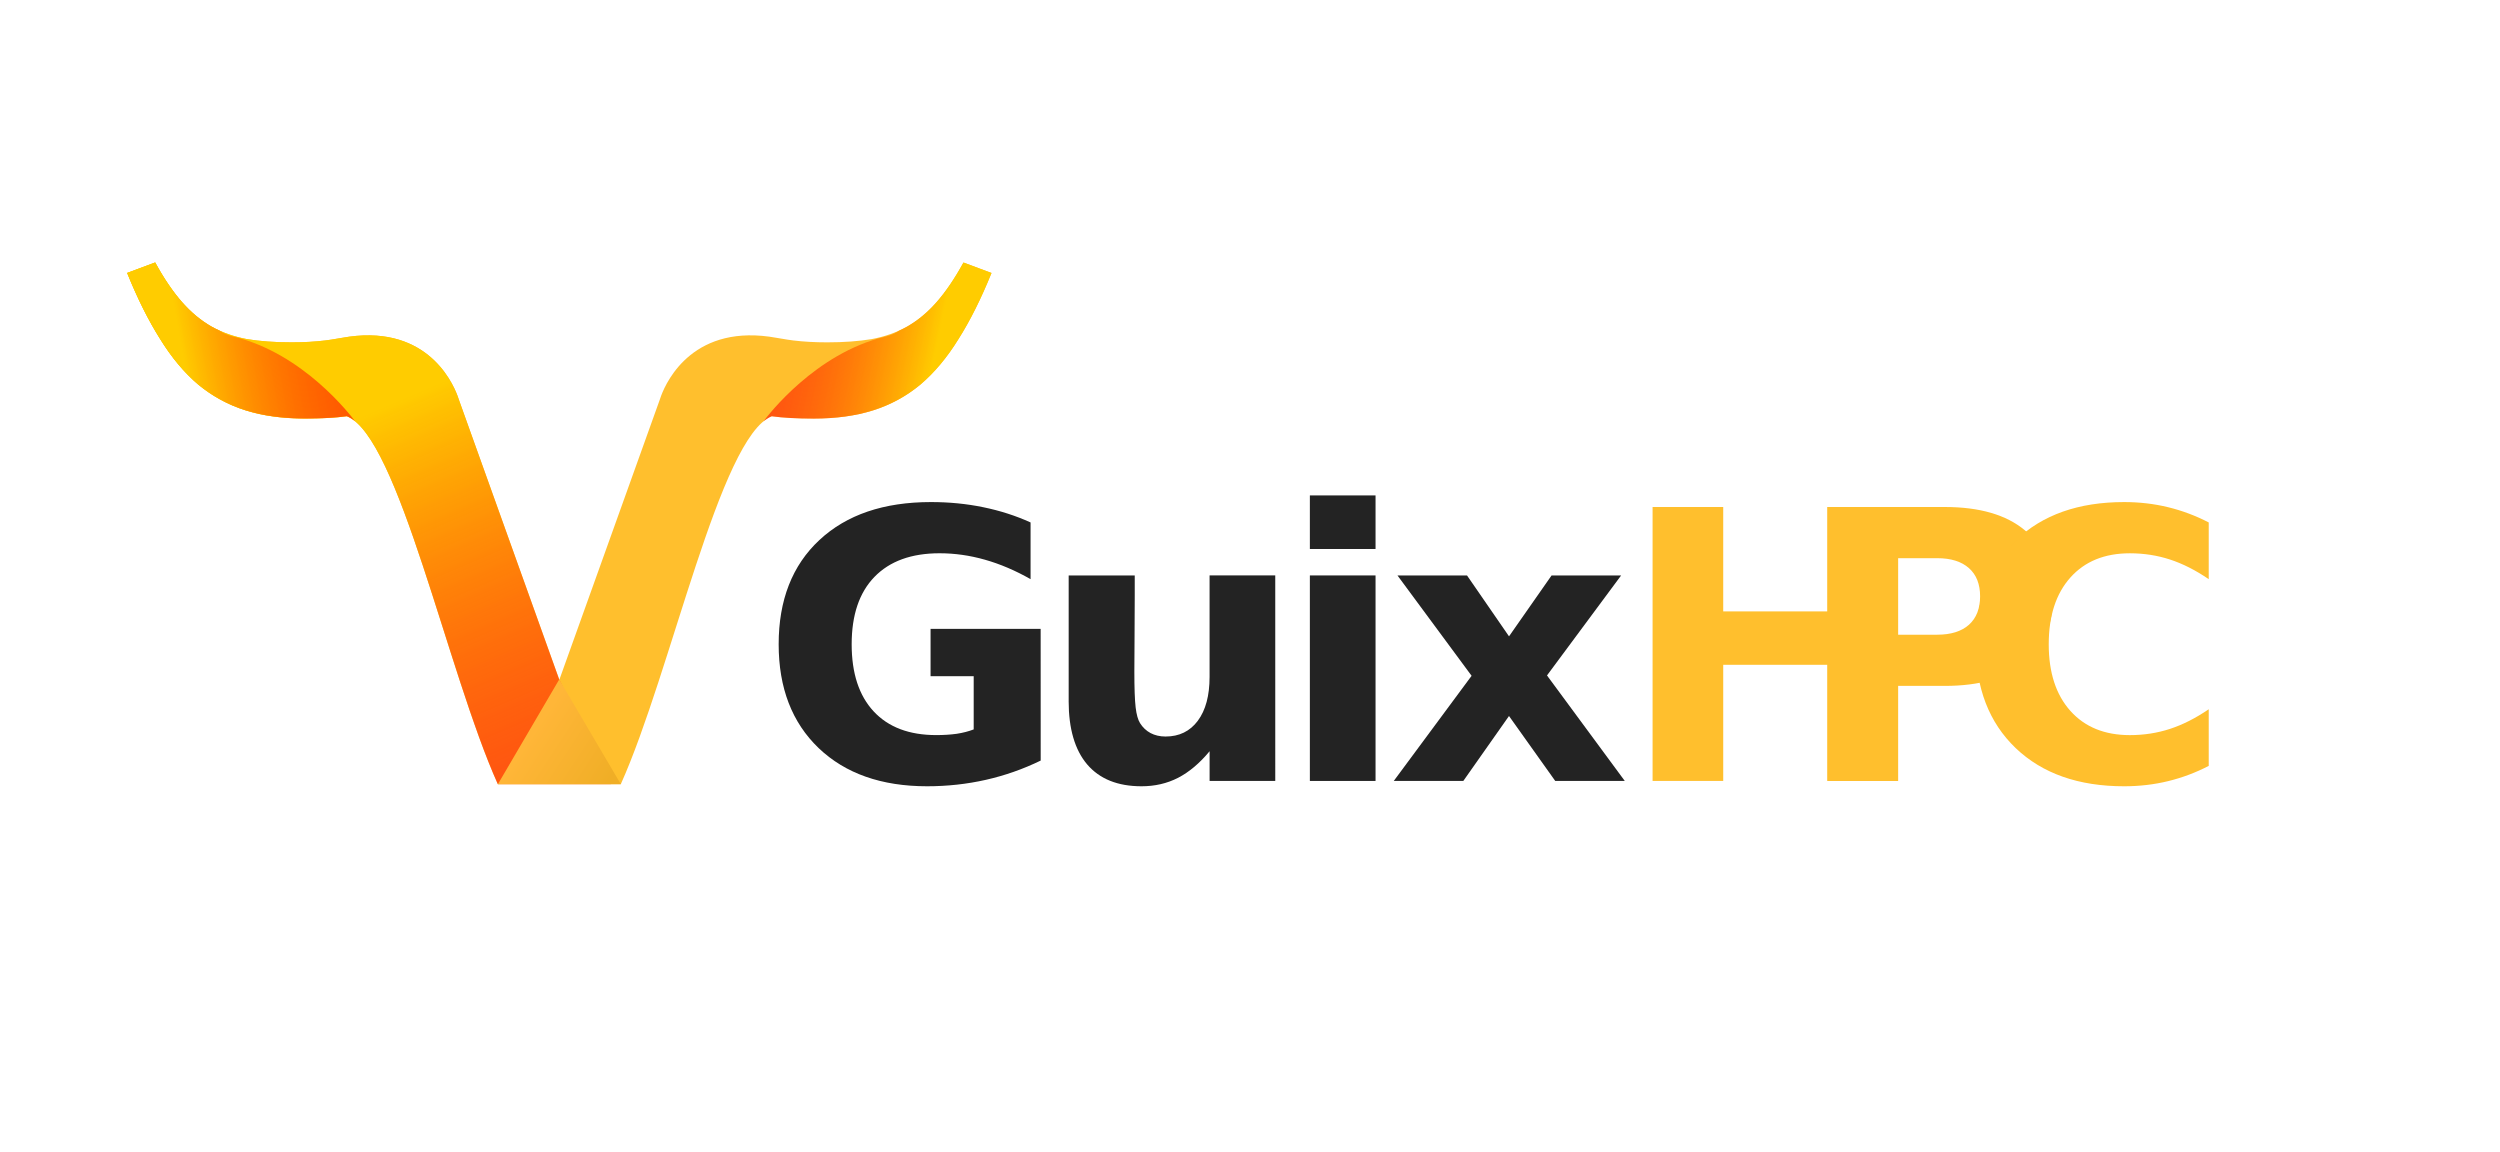<?xml version="1.0" encoding="UTF-8" standalone="no"?>
<!-- Created with Inkscape (http://www.inkscape.org/) -->

<svg
   xmlns:dc="http://purl.org/dc/elements/1.1/"
   xmlns:cc="http://creativecommons.org/ns#"
   xmlns:rdf="http://www.w3.org/1999/02/22-rdf-syntax-ns#"
   xmlns:svg="http://www.w3.org/2000/svg"
   xmlns="http://www.w3.org/2000/svg"
   xmlns:xlink="http://www.w3.org/1999/xlink"
   xmlns:sodipodi="http://sodipodi.sourceforge.net/DTD/sodipodi-0.dtd"
   xmlns:inkscape="http://www.inkscape.org/namespaces/inkscape"
   width="70.345mm"
   height="32.413mm"
   viewBox="0 0 70.345 32.413"
   version="1.1"
   id="svg8"
   inkscape:version="0.92.1 r15371"
   sodipodi:docname="guixhpc-logo-transparent-white.svg">
  <defs
     id="defs2">
    <linearGradient
       inkscape:collect="always"
       xlink:href="#linearGradient4702-3"
       id="linearGradient3795"
       gradientUnits="userSpaceOnUse"
       gradientTransform="matrix(-0.231,0,0,0.231,51.928,68.8)"
       x1="142.969"
       y1="63.656"
       x2="177.043"
       y2="69.791" />
    <linearGradient
       id="linearGradient4702-3">
      <stop
         style="stop-color:#ff0000;stop-opacity:0.584;"
         offset="0"
         id="stop4704-1" />
      <stop
         style="stop-color:#ffcc00;stop-opacity:1;"
         offset="1"
         id="stop4706-8" />
    </linearGradient>
    <linearGradient
       inkscape:collect="always"
       xlink:href="#linearGradient4696-5"
       id="linearGradient3798"
       gradientUnits="userSpaceOnUse"
       gradientTransform="matrix(-0.129,0,0,0.129,41.476,-30.949)"
       x1="108.088"
       y1="1025.709"
       x2="80.655"
       y2="1043.709" />
    <linearGradient
       id="linearGradient4696-5">
      <stop
         style="stop-color:#ffb638;stop-opacity:1;"
         offset="0"
         id="stop4698-6" />
      <stop
         style="stop-color:#f0ae26;stop-opacity:1;"
         offset="1"
         id="stop4700-2" />
    </linearGradient>
    <linearGradient
       inkscape:collect="always"
       xlink:href="#linearGradient4702-3"
       id="linearGradient3801"
       gradientUnits="userSpaceOnUse"
       gradientTransform="matrix(0.231,0,0,0.231,5.099,-127.704)"
       x1="113.515"
       y1="1004.803"
       x2="78"
       y2="922.072" />
    <linearGradient
       inkscape:collect="always"
       xlink:href="#linearGradient4702-3"
       id="linearGradient3805"
       gradientUnits="userSpaceOnUse"
       gradientTransform="matrix(0.231,0,0,0.231,5.107,68.8)"
       x1="142.969"
       y1="63.656"
       x2="176.605"
       y2="70.667" />
    <linearGradient
       inkscape:collect="always"
       xlink:href="#linearGradient4702-3"
       id="linearGradient4755"
       gradientUnits="userSpaceOnUse"
       gradientTransform="matrix(0.231,0,0,0.231,5.099,-127.704)"
       x1="113.515"
       y1="1004.803"
       x2="78"
       y2="922.072" />
    <linearGradient
       inkscape:collect="always"
       xlink:href="#linearGradient4696-5"
       id="linearGradient4757"
       gradientUnits="userSpaceOnUse"
       gradientTransform="matrix(-0.129,0,0,0.129,41.476,-30.949)"
       x1="108.088"
       y1="1025.709"
       x2="80.655"
       y2="1043.709" />
  </defs>
  <sodipodi:namedview
     id="base"
     pagecolor="#ffffff"
     bordercolor="#666666"
     borderopacity="1.0"
     inkscape:pageopacity="0.0"
     inkscape:pageshadow="2"
     inkscape:zoom="2.3507535"
     inkscape:cx="132.9361"
     inkscape:cy="61.252117"
     inkscape:document-units="mm"
     inkscape:current-layer="g4753"
     showgrid="false"
     fit-margin-top="0"
     fit-margin-left="0"
     fit-margin-right="0"
     fit-margin-bottom="0"
     inkscape:window-width="1198"
     inkscape:window-height="1918"
     inkscape:window-x="2560"
     inkscape:window-y="0"
     inkscape:window-maximized="0" />
  <g
     inkscape:label="Layer 1"
     inkscape:groupmode="layer"
     id="layer1"
     transform="translate(-24.777,-49.726)">
    <rect
       y="49.726"
       x="24.777"
       height="32.413"
       width="70.345"
       id="rect3204"
       style="fill:#000000;fill-opacity:0;stroke:none;stroke-width:0.218" />
    <g
       id="g4692"
       transform="matrix(0.601,0,0,0.601,23.376,9.182)">
      <g
         id="g4753"
         transform="translate(0,16.707)">
        <g
           transform="translate(0,-16.707)"
           id="g4677">
          <path
             id="path3756"
             d="m 47.44,79.75 c -0.416,0.76 -0.838,1.379 -1.268,1.866 -0.416,0.473 -0.874,0.852 -1.376,1.138 -0.487,0.272 -1.041,0.469 -1.657,0.584 -0.602,0.1 -1.294,0.151 -2.082,0.151 -0.582,0 -1.104,-0.03 -1.563,-0.086 -0.002,0 -0.005,0 -0.007,0 -0.058,-0.004 -0.178,-0.024 -0.303,-0.043 -0.131,-0.021 -0.265,-0.04 -0.475,-0.079 -3.866,-0.715 -5.148,1.968 -5.425,2.709 -0.043,0.116 -0.065,0.187 -0.065,0.187 l -4.697,13.098 -2.882,4.899 h 5.756 c 2.364,-5.264 4.637,-16.255 7.067,-17.226 0.527,0.074 1.18,0.108 1.967,0.108 1.032,0 1.956,-0.124 2.774,-0.382 0.817,-0.258 1.552,-0.658 2.212,-1.203 0.659,-0.559 1.256,-1.272 1.787,-2.132 0.545,-0.86 1.061,-1.894 1.549,-3.098 l -1.311,-0.49 z"
             style="font-style:normal;font-weight:bold;font-size:144px;line-height:125%;font-family:Sans;-inkscape-font-specification:'Sans Bold';letter-spacing:0px;word-spacing:0px;fill:#ffbf2d;fill-opacity:1;stroke:none;stroke-width:0.282"
             inkscape:connector-curvature="0" />
          <path
             inkscape:connector-curvature="0"
             id="path3758"
             d="m 47.44,79.751 c -0.416,0.76 -0.838,1.378 -1.268,1.865 -0.416,0.473 -0.874,0.852 -1.376,1.139 -0.121,0.067 -0.245,0.129 -0.374,0.188 -0.001,0 -0.002,0.003 -0.003,0.003 -0.162,0.114 -0.37,0.212 -0.653,0.279 -3.258,0.776 -5.477,3.679 -5.686,3.96 0.095,-0.078 0.19,-0.141 0.285,-0.19 0.014,-0.008 0.028,-0.015 0.042,-0.021 0.002,0 0.004,-0.003 0.007,-0.003 0.017,-0.008 0.034,-0.015 0.05,-0.021 0.527,0.074 1.18,0.108 1.967,0.108 1.032,0 1.956,-0.125 2.774,-0.383 0.817,-0.258 1.552,-0.657 2.211,-1.202 0.659,-0.559 1.256,-1.273 1.787,-2.133 0.545,-0.86 1.062,-1.894 1.549,-3.098 l -1.311,-0.489 z"
             style="font-style:normal;font-weight:bold;font-size:144px;line-height:125%;font-family:Sans;-inkscape-font-specification:'Sans Bold';letter-spacing:0px;word-spacing:0px;fill:url(#linearGradient3805);fill-opacity:1;stroke:none;stroke-width:0.282" />
          <path
             id="path3760"
             d="m 9.595,79.75 c 0.416,0.76 0.838,1.379 1.268,1.866 0.416,0.473 0.874,0.852 1.376,1.138 0.487,0.272 1.041,0.469 1.657,0.584 0.602,0.1 1.294,0.151 2.082,0.151 0.582,0 1.104,-0.03 1.563,-0.086 0.002,0 0.005,0 0.007,0 0.058,-0.004 0.178,-0.024 0.303,-0.043 0.131,-0.021 0.265,-0.04 0.475,-0.079 3.866,-0.715 5.148,1.968 5.425,2.709 0.043,0.116 0.065,0.187 0.065,0.187 l 4.697,13.098 2.882,4.899 H 25.639 C 23.275,98.909 21.002,87.919 18.572,86.948 c -0.527,0.074 -1.18,0.108 -1.967,0.108 -1.032,0 -1.956,-0.124 -2.774,-0.382 -0.817,-0.258 -1.552,-0.658 -2.212,-1.203 C 10.96,84.912 10.363,84.198 9.833,83.338 9.288,82.478 8.771,81.445 8.284,80.24 l 1.311,-0.49 z"
             style="font-style:normal;font-weight:bold;font-size:144px;line-height:125%;font-family:Sans;-inkscape-font-specification:'Sans Bold';letter-spacing:0px;word-spacing:0px;fill:#ffbf2d;fill-opacity:1;stroke:none;stroke-width:0.282"
             inkscape:connector-curvature="0" />
          <path
             inkscape:connector-curvature="0"
             style="font-style:normal;font-weight:bold;font-size:144px;line-height:125%;font-family:Sans;-inkscape-font-specification:'Sans Bold';letter-spacing:0px;word-spacing:0px;fill:url(#linearGradient4755);fill-opacity:1;stroke:none;stroke-width:0.282"
             d="m 9.595,79.75 c 0.416,0.76 0.838,1.378 1.268,1.866 0.416,0.473 0.874,0.852 1.376,1.138 0.487,0.272 1.041,0.469 1.657,0.584 0.602,0.1 1.294,0.151 2.082,0.151 0.582,0 1.104,-0.03 1.563,-0.086 0.002,0 0.005,0 0.007,0 0.058,-0.004 0.178,-0.024 0.303,-0.043 0.131,-0.021 0.265,-0.04 0.475,-0.079 3.866,-0.715 5.148,1.968 5.425,2.709 0.043,0.116 0.065,0.187 0.065,0.187 l 4.697,13.098 2.421,4.899 h -5.295 c -2.364,-5.264 -4.637,-16.255 -7.067,-17.226 -0.527,0.074 -1.18,0.108 -1.967,0.108 -1.032,0 -1.956,-0.124 -2.774,-0.382 C 13.014,86.416 12.279,86.015 11.619,85.471 10.96,84.911 10.363,84.198 9.833,83.338 9.288,82.478 8.771,81.444 8.284,80.24 l 1.311,-0.49 z"
             id="path3762"
             sodipodi:nodetypes="ccccccccsscccccccccccc" />
          <path
             sodipodi:nodetypes="ccc"
             d="m 28.513,99.272 -2.87,4.901 h 5.753"
             style="font-style:normal;font-weight:bold;font-size:144px;line-height:125%;font-family:Sans;-inkscape-font-specification:'Sans Bold';letter-spacing:0px;word-spacing:0px;fill:url(#linearGradient4757);fill-opacity:1;stroke:none;stroke-width:0.282"
             id="path3764"
             inkscape:connector-curvature="0" />
          <path
             inkscape:connector-curvature="0"
             id="path3766"
             d="m 9.596,79.751 -1.311,0.489 c 0.152,0.376 0.307,0.736 0.465,1.079 0.032,0.069 0.063,0.136 0.095,0.203 1.217e-4,2.11e-4 -1.217e-4,0 0,0 0.032,0.067 0.064,0.133 0.096,0.199 0.011,0.022 0.022,0.043 0.032,0.065 0.054,0.109 0.107,0.217 0.161,0.323 2.46e-4,0 7.937e-4,0 0.001,0 0.032,0.063 0.065,0.125 0.097,0.186 0.131,0.248 0.264,0.485 0.398,0.711 0.034,0.056 0.067,0.111 0.1,0.166 0.013,0.021 0.026,0.042 0.039,0.064 0.021,0.034 0.043,0.067 0.064,0.1 0.033,0.054 0.066,0.107 0.099,0.16 0.054,0.084 0.109,0.166 0.164,0.247 0.014,0.021 0.027,0.041 0.041,0.061 0.035,0.051 0.07,0.1 0.105,0.15 0.07,0.098 0.142,0.194 0.214,0.288 0.036,0.047 0.073,0.093 0.109,0.138 0.073,0.091 0.148,0.18 0.223,0.267 0.057,0.066 0.116,0.13 0.174,0.193 0.018,0.02 0.037,0.04 0.056,0.059 0.078,0.082 0.156,0.162 0.236,0.239 0.04,0.039 0.079,0.076 0.119,0.114 0.04,0.038 0.081,0.074 0.122,0.11 0.041,0.036 0.082,0.071 0.123,0.106 0.124,0.102 0.25,0.199 0.379,0.291 0.344,0.245 0.707,0.455 1.09,0.628 0.048,0.022 0.095,0.043 0.144,0.064 0.097,0.041 0.196,0.08 0.296,0.117 0.05,0.018 0.099,0.035 0.15,0.052 0.05,0.017 0.102,0.034 0.153,0.05 0.051,0.016 0.102,0.032 0.154,0.047 0.104,0.03 0.21,0.059 0.317,0.085 0.054,0.013 0.107,0.025 0.162,0.037 0.054,0.012 0.109,0.024 0.164,0.035 0.056,0.011 0.111,0.021 0.167,0.031 0.112,0.02 0.226,0.038 0.342,0.054 0.173,0.024 0.35,0.043 0.531,0.058 0.121,0.01 0.243,0.018 0.367,0.024 0.124,0.006 0.25,0.009 0.377,0.011 0.064,0 0.127,0 0.192,0 0.098,0 0.195,-2.6e-5 0.289,0 0.188,-0.003 0.368,-0.007 0.54,-0.013 0.086,-0.003 0.17,-0.007 0.251,-0.011 0.082,-0.004 0.162,-0.01 0.24,-0.016 0.233,-0.017 0.449,-0.038 0.646,-0.066 0.017,0.006 0.034,0.013 0.05,0.021 0.002,0 0.004,0.003 0.007,0.003 0.014,0.007 0.028,0.014 0.042,0.021 0.095,0.049 0.19,0.112 0.285,0.19 -0.208,-0.28 -2.427,-3.184 -5.686,-3.96 -0.282,-0.067 -0.491,-0.165 -0.653,-0.279 -0.001,0 -0.002,-0.003 -0.003,-0.003 -0.128,-0.058 -0.253,-0.12 -0.374,-0.188 -2.46e-4,-7.9e-5 -7.94e-4,1.33e-4 -0.001,0 -0.031,-0.018 -0.062,-0.036 -0.093,-0.055 -2.46e-4,-1.59e-4 -7.93e-4,1.06e-4 -0.001,0 -0.031,-0.019 -0.061,-0.038 -0.092,-0.057 -0.062,-0.039 -0.123,-0.079 -0.183,-0.121 -0.03,-0.021 -0.06,-0.042 -0.089,-0.064 -0.06,-0.043 -0.118,-0.088 -0.176,-0.134 -0.029,-0.023 -0.057,-0.046 -0.086,-0.069 -0.029,-0.024 -0.057,-0.048 -0.086,-0.073 -0.028,-0.025 -0.056,-0.05 -0.084,-0.075 -0.14,-0.126 -0.276,-0.26 -0.407,-0.404 -0.026,-0.029 -0.053,-0.059 -0.079,-0.088 -0.096,-0.108 -0.191,-0.223 -0.286,-0.345 -0.012,-0.015 -0.023,-0.03 -0.035,-0.046 -0.027,-0.035 -0.054,-0.069 -0.08,-0.105 -0.133,-0.178 -0.265,-0.37 -0.396,-0.575 -0.053,-0.082 -0.105,-0.166 -0.157,-0.252 -0.026,-0.043 -0.052,-0.086 -0.078,-0.131 C 9.752,80.028 9.673,79.89 9.596,79.748 Z"
             style="font-style:normal;font-weight:bold;font-size:144px;line-height:125%;font-family:Sans;-inkscape-font-specification:'Sans Bold';letter-spacing:0px;word-spacing:0px;fill:url(#linearGradient3795);fill-opacity:1;stroke:none;stroke-width:0.282" />
        </g>
        <g
           transform="translate(0,-16.707)"
           id="text4696"
           style="font-style:normal;font-weight:normal;font-size:17.594px;line-height:1.25;font-family:sans-serif;letter-spacing:0px;word-spacing:0px;fill:#232323;fill-opacity:1;stroke:none;stroke-width:0.44"
           aria-label="Guix">
          <path
             inkscape:connector-curvature="0"
             id="path4728"
             style="font-style:normal;font-variant:normal;font-weight:bold;font-stretch:normal;font-family:sans-serif;-inkscape-font-specification:'sans-serif Bold';letter-spacing:-1.353px;fill:#232323;stroke-width:0.44;fill-opacity:1"
             d="m 51.055,103.07 q -1.237,0.601 -2.569,0.902 -1.332,0.301 -2.749,0.301 -3.204,0 -5.077,-1.787 -1.873,-1.795 -1.873,-4.862 0,-3.101 1.907,-4.879 1.907,-1.778 5.223,-1.778 1.28,0 2.448,0.241 1.177,0.241 2.216,0.713 v 2.655 q -1.074,-0.61 -2.139,-0.911 -1.057,-0.301 -2.122,-0.301 -1.976,0 -3.05,1.108 -1.065,1.1 -1.065,3.153 0,2.036 1.031,3.144 1.031,1.108 2.929,1.108 0.515,0 0.954,-0.06 0.447,-0.069 0.799,-0.206 v -2.491 h -2.019 v -2.216 h 5.154 z" />
          <path
             inkscape:connector-curvature="0"
             id="path4730"
             style="font-style:normal;font-variant:normal;font-weight:bold;font-stretch:normal;font-family:sans-serif;-inkscape-font-specification:'sans-serif Bold';letter-spacing:-1.353px;fill:#232323;stroke-width:0.44;fill-opacity:1"
             d="m 52.365,100.278 v -5.876 h 3.093 v 0.962 q 0,0.782 -0.009,1.967 -0.009,1.177 -0.009,1.572 0,1.16 0.06,1.675 0.06,0.507 0.206,0.739 0.189,0.301 0.49,0.464 0.309,0.163 0.704,0.163 0.962,0 1.512,-0.739 0.55,-0.739 0.55,-2.053 v -4.751 h 3.075 V 104.024 H 58.963 v -1.392 q -0.696,0.842 -1.478,1.246 -0.773,0.395 -1.71,0.395 -1.667,0 -2.543,-1.022 -0.868,-1.022 -0.868,-2.972 z" />
          <path
             inkscape:connector-curvature="0"
             id="path4732"
             style="font-style:normal;font-variant:normal;font-weight:bold;font-stretch:normal;font-family:sans-serif;-inkscape-font-specification:'sans-serif Bold';letter-spacing:-1.353px;fill:#232323;stroke-width:0.44;fill-opacity:1"
             d="m 63.657,94.402 h 3.075 v 9.622 h -3.075 z m 0,-3.746 h 3.075 v 2.508 h -3.075 z" />
          <path
             inkscape:connector-curvature="0"
             id="path4734"
             style="font-style:normal;font-variant:normal;font-weight:bold;font-stretch:normal;font-family:sans-serif;-inkscape-font-specification:'sans-serif Bold';letter-spacing:-1.353px;fill:#232323;stroke-width:0.44;fill-opacity:1"
             d="m 71.229,99.101 -3.471,-4.699 h 3.256 l 1.967,2.852 1.993,-2.852 h 3.256 l -3.471,4.682 3.642,4.94 h -3.256 l -2.165,-3.041 -2.139,3.041 h -3.256 z" />
        </g>
        <g
           transform="translate(0.835,-16.707)"
           id="text4706"
           style="font-style:normal;font-weight:normal;font-size:17.594px;line-height:1.25;font-family:sans-serif;letter-spacing:0px;word-spacing:0px;fill:#ffbf2d;fill-opacity:1;stroke:none;stroke-width:0.44"
           aria-label="HPC">
          <path
             inkscape:connector-curvature="0"
             id="path4721"
             style="font-style:normal;font-variant:normal;font-weight:bold;font-stretch:normal;font-family:sans-serif;-inkscape-font-specification:'sans-serif Bold';letter-spacing:0px;fill:#ffbf2d;stroke-width:0.44"
             d="m 78.868,91.198 h 3.307 v 4.888 h 4.879 v -4.888 h 3.307 V 104.024 h -3.307 v -5.438 h -4.879 v 5.438 h -3.307 z" />
          <path
             inkscape:connector-curvature="0"
             id="path4723"
             style="font-style:normal;font-variant:normal;font-weight:bold;font-stretch:normal;font-family:sans-serif;-inkscape-font-specification:'sans-serif Bold';letter-spacing:0px;fill:#ffbf2d;stroke-width:0.44"
             d="m 87.055,91.198 h 5.489 q 2.448,0 3.754,1.091 1.314,1.082 1.314,3.093 0,2.019 -1.314,3.11 -1.306,1.082 -3.754,1.082 h -2.182 v 4.45 h -3.307 z m 3.307,2.397 v 3.582 h 1.83 q 0.962,0 1.486,-0.464 0.524,-0.472 0.524,-1.332 0,-0.859 -0.524,-1.323 -0.524,-0.464 -1.486,-0.464 z" />
          <path
             inkscape:connector-curvature="0"
             id="path4725"
             style="font-style:normal;font-variant:normal;font-weight:bold;font-stretch:normal;font-family:sans-serif;-inkscape-font-specification:'sans-serif Bold';letter-spacing:0px;fill:#ffbf2d;stroke-width:0.44"
             d="m 104.906,103.319 q -0.911,0.472 -1.899,0.713 -0.988,0.241 -2.062,0.241 -3.204,0 -5.077,-1.787 -1.873,-1.795 -1.873,-4.862 0,-3.075 1.873,-4.862 1.873,-1.795 5.077,-1.795 1.074,0 2.062,0.241 0.988,0.241 1.899,0.713 v 2.655 q -0.919,-0.627 -1.813,-0.919 -0.893,-0.292 -1.881,-0.292 -1.77,0 -2.783,1.134 -1.014,1.134 -1.014,3.127 0,1.984 1.014,3.118 1.014,1.134 2.783,1.134 0.988,0 1.881,-0.292 0.893,-0.292 1.813,-0.919 z" />
        </g>
      </g>
    </g>
  </g>
</svg>
